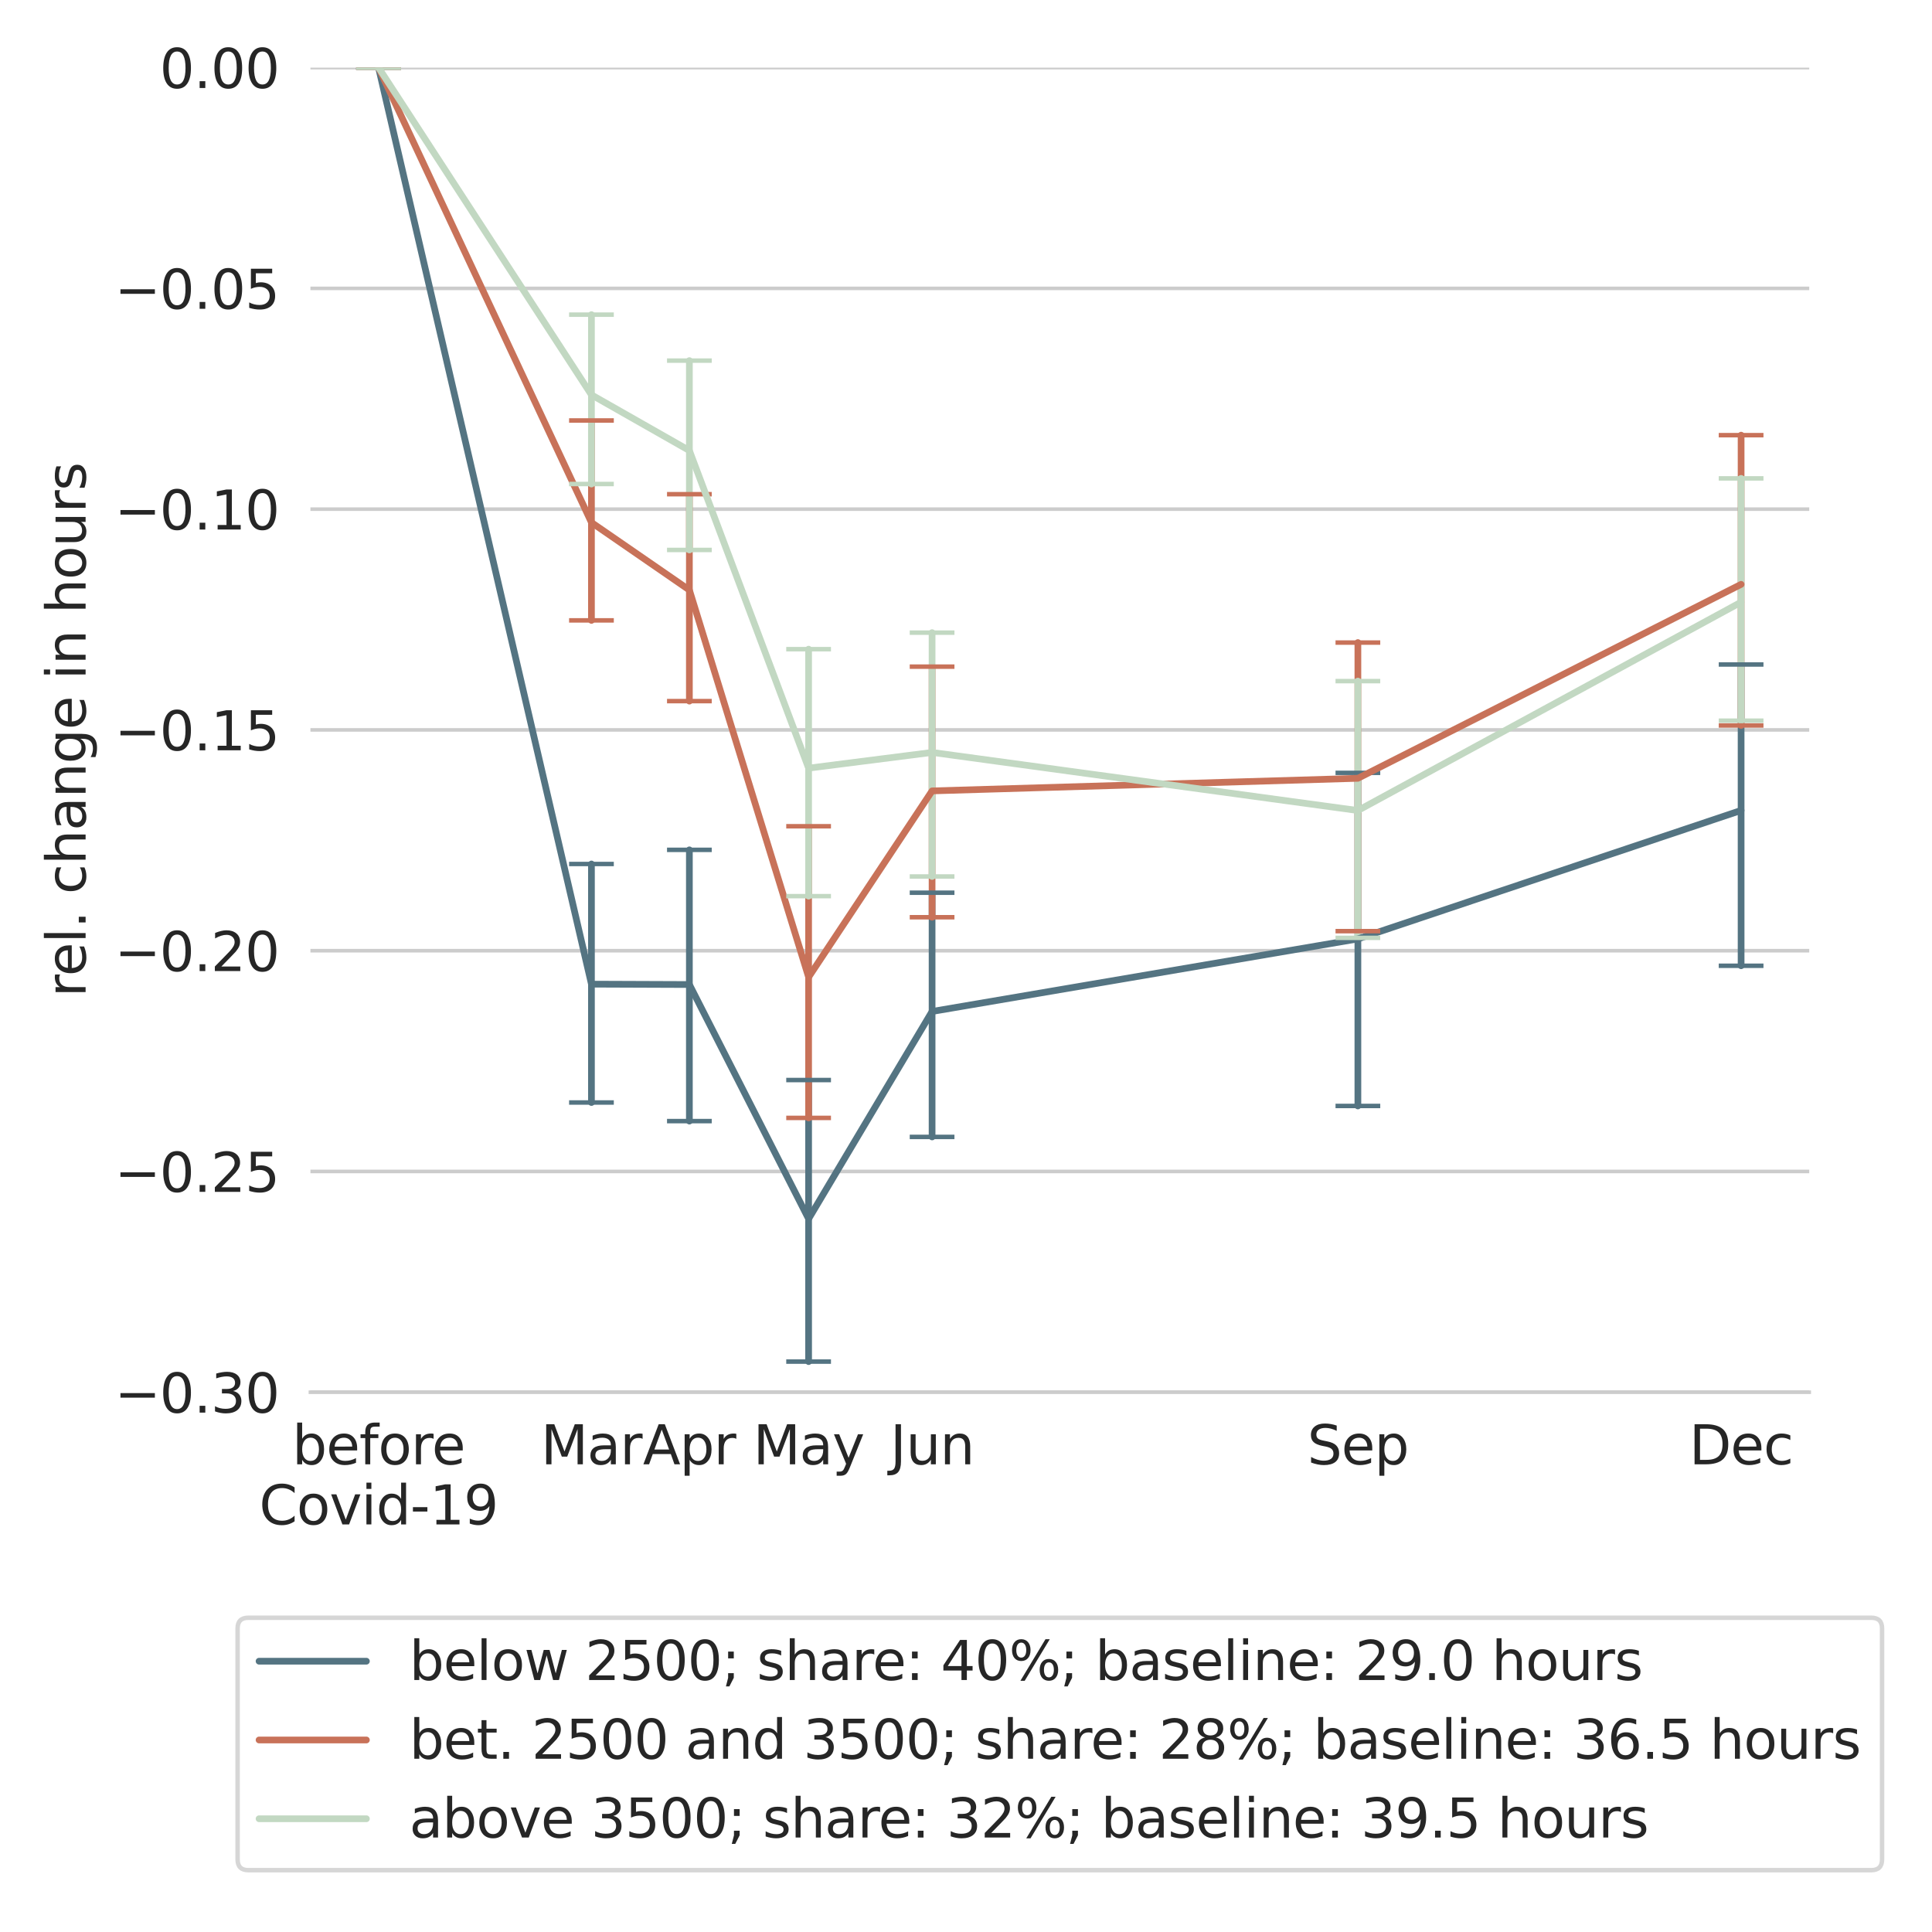 <?xml version="1.0" encoding="utf-8" standalone="no"?>
<!DOCTYPE svg PUBLIC "-//W3C//DTD SVG 1.1//EN"
  "http://www.w3.org/Graphics/SVG/1.1/DTD/svg11.dtd">
<svg height="432pt" version="1.1" viewBox="0 0 432 432" width="432pt" xmlns="http://www.w3.org/2000/svg" xmlns:xlink="http://www.w3.org/1999/xlink">
 <defs>
  <style type="text/css">*{stroke-linecap:butt;stroke-linejoin:round;}</style>
 </defs>
 <g id="figure_1">
  <g id="patch_1">
   <path d="M 0 432 
L 432 432 
L 432 0 
L 0 0 
z
" style="fill:#ffffff;"/>
  </g>
  <g id="axes_1">
   <g id="patch_2">
    <path d="M 69.41 311.304 
L 404.55 311.304 
L 404.55 15.12 
L 69.41 15.12 
z
" style="fill:#ffffff;"/>
   </g>
   <g id="matplotlib.axis_1">
    <g id="xtick_1">
     <g id="text_1">
      <!-- before -->
      <g style="fill:#262626;" transform="translate(65.336 327.422)scale(0.12 -0.12)">
       <defs>
        <path d="M 3116 1747 
Q 3116 2381 2855 2742 
Q 2594 3103 2138 3103 
Q 1681 3103 1420 2742 
Q 1159 2381 1159 1747 
Q 1159 1113 1420 752 
Q 1681 391 2138 391 
Q 2594 391 2855 752 
Q 3116 1113 3116 1747 
z
M 1159 2969 
Q 1341 3281 1617 3432 
Q 1894 3584 2278 3584 
Q 2916 3584 3314 3078 
Q 3713 2572 3713 1747 
Q 3713 922 3314 415 
Q 2916 -91 2278 -91 
Q 1894 -91 1617 61 
Q 1341 213 1159 525 
L 1159 0 
L 581 0 
L 581 4863 
L 1159 4863 
L 1159 2969 
z
" id="DejaVuSans-62" transform="scale(0.016)"/>
        <path d="M 3597 1894 
L 3597 1613 
L 953 1613 
Q 991 1019 1311 708 
Q 1631 397 2203 397 
Q 2534 397 2845 478 
Q 3156 559 3463 722 
L 3463 178 
Q 3153 47 2828 -22 
Q 2503 -91 2169 -91 
Q 1331 -91 842 396 
Q 353 884 353 1716 
Q 353 2575 817 3079 
Q 1281 3584 2069 3584 
Q 2775 3584 3186 3129 
Q 3597 2675 3597 1894 
z
M 3022 2063 
Q 3016 2534 2758 2815 
Q 2500 3097 2075 3097 
Q 1594 3097 1305 2825 
Q 1016 2553 972 2059 
L 3022 2063 
z
" id="DejaVuSans-65" transform="scale(0.016)"/>
        <path d="M 2375 4863 
L 2375 4384 
L 1825 4384 
Q 1516 4384 1395 4259 
Q 1275 4134 1275 3809 
L 1275 3500 
L 2222 3500 
L 2222 3053 
L 1275 3053 
L 1275 0 
L 697 0 
L 697 3053 
L 147 3053 
L 147 3500 
L 697 3500 
L 697 3744 
Q 697 4328 969 4595 
Q 1241 4863 1831 4863 
L 2375 4863 
z
" id="DejaVuSans-66" transform="scale(0.016)"/>
        <path d="M 1959 3097 
Q 1497 3097 1228 2736 
Q 959 2375 959 1747 
Q 959 1119 1226 758 
Q 1494 397 1959 397 
Q 2419 397 2687 759 
Q 2956 1122 2956 1747 
Q 2956 2369 2687 2733 
Q 2419 3097 1959 3097 
z
M 1959 3584 
Q 2709 3584 3137 3096 
Q 3566 2609 3566 1747 
Q 3566 888 3137 398 
Q 2709 -91 1959 -91 
Q 1206 -91 779 398 
Q 353 888 353 1747 
Q 353 2609 779 3096 
Q 1206 3584 1959 3584 
z
" id="DejaVuSans-6f" transform="scale(0.016)"/>
        <path d="M 2631 2963 
Q 2534 3019 2420 3045 
Q 2306 3072 2169 3072 
Q 1681 3072 1420 2755 
Q 1159 2438 1159 1844 
L 1159 0 
L 581 0 
L 581 3500 
L 1159 3500 
L 1159 2956 
Q 1341 3275 1631 3429 
Q 1922 3584 2338 3584 
Q 2397 3584 2469 3576 
Q 2541 3569 2628 3553 
L 2631 2963 
z
" id="DejaVuSans-72" transform="scale(0.016)"/>
       </defs>
       <use xlink:href="#DejaVuSans-62"/>
       <use x="63.477" xlink:href="#DejaVuSans-65"/>
       <use x="125" xlink:href="#DejaVuSans-66"/>
       <use x="160.205" xlink:href="#DejaVuSans-6f"/>
       <use x="221.387" xlink:href="#DejaVuSans-72"/>
       <use x="260.25" xlink:href="#DejaVuSans-65"/>
      </g>
      <!-- Covid-19 -->
      <g style="fill:#262626;" transform="translate(57.956 340.86)scale(0.12 -0.12)">
       <defs>
        <path d="M 4122 4306 
L 4122 3641 
Q 3803 3938 3442 4084 
Q 3081 4231 2675 4231 
Q 1875 4231 1450 3742 
Q 1025 3253 1025 2328 
Q 1025 1406 1450 917 
Q 1875 428 2675 428 
Q 3081 428 3442 575 
Q 3803 722 4122 1019 
L 4122 359 
Q 3791 134 3420 21 
Q 3050 -91 2638 -91 
Q 1578 -91 968 557 
Q 359 1206 359 2328 
Q 359 3453 968 4101 
Q 1578 4750 2638 4750 
Q 3056 4750 3426 4639 
Q 3797 4528 4122 4306 
z
" id="DejaVuSans-43" transform="scale(0.016)"/>
        <path d="M 191 3500 
L 800 3500 
L 1894 563 
L 2988 3500 
L 3597 3500 
L 2284 0 
L 1503 0 
L 191 3500 
z
" id="DejaVuSans-76" transform="scale(0.016)"/>
        <path d="M 603 3500 
L 1178 3500 
L 1178 0 
L 603 0 
L 603 3500 
z
M 603 4863 
L 1178 4863 
L 1178 4134 
L 603 4134 
L 603 4863 
z
" id="DejaVuSans-69" transform="scale(0.016)"/>
        <path d="M 2906 2969 
L 2906 4863 
L 3481 4863 
L 3481 0 
L 2906 0 
L 2906 525 
Q 2725 213 2448 61 
Q 2172 -91 1784 -91 
Q 1150 -91 751 415 
Q 353 922 353 1747 
Q 353 2572 751 3078 
Q 1150 3584 1784 3584 
Q 2172 3584 2448 3432 
Q 2725 3281 2906 2969 
z
M 947 1747 
Q 947 1113 1208 752 
Q 1469 391 1925 391 
Q 2381 391 2643 752 
Q 2906 1113 2906 1747 
Q 2906 2381 2643 2742 
Q 2381 3103 1925 3103 
Q 1469 3103 1208 2742 
Q 947 2381 947 1747 
z
" id="DejaVuSans-64" transform="scale(0.016)"/>
        <path d="M 313 2009 
L 1997 2009 
L 1997 1497 
L 313 1497 
L 313 2009 
z
" id="DejaVuSans-2d" transform="scale(0.016)"/>
        <path d="M 794 531 
L 1825 531 
L 1825 4091 
L 703 3866 
L 703 4441 
L 1819 4666 
L 2450 4666 
L 2450 531 
L 3481 531 
L 3481 0 
L 794 0 
L 794 531 
z
" id="DejaVuSans-31" transform="scale(0.016)"/>
        <path d="M 703 97 
L 703 672 
Q 941 559 1184 500 
Q 1428 441 1663 441 
Q 2288 441 2617 861 
Q 2947 1281 2994 2138 
Q 2813 1869 2534 1725 
Q 2256 1581 1919 1581 
Q 1219 1581 811 2004 
Q 403 2428 403 3163 
Q 403 3881 828 4315 
Q 1253 4750 1959 4750 
Q 2769 4750 3195 4129 
Q 3622 3509 3622 2328 
Q 3622 1225 3098 567 
Q 2575 -91 1691 -91 
Q 1453 -91 1209 -44 
Q 966 3 703 97 
z
M 1959 2075 
Q 2384 2075 2632 2365 
Q 2881 2656 2881 3163 
Q 2881 3666 2632 3958 
Q 2384 4250 1959 4250 
Q 1534 4250 1286 3958 
Q 1038 3666 1038 3163 
Q 1038 2656 1286 2365 
Q 1534 2075 1959 2075 
z
" id="DejaVuSans-39" transform="scale(0.016)"/>
       </defs>
       <use xlink:href="#DejaVuSans-43"/>
       <use x="69.824" xlink:href="#DejaVuSans-6f"/>
       <use x="131.006" xlink:href="#DejaVuSans-76"/>
       <use x="190.186" xlink:href="#DejaVuSans-69"/>
       <use x="217.969" xlink:href="#DejaVuSans-64"/>
       <use x="281.445" xlink:href="#DejaVuSans-2d"/>
       <use x="317.529" xlink:href="#DejaVuSans-31"/>
       <use x="381.152" xlink:href="#DejaVuSans-39"/>
      </g>
     </g>
    </g>
    <g id="xtick_2">
     <g id="text_2">
      <!-- Mar -->
      <g style="fill:#262626;" transform="translate(120.928 327.422)scale(0.12 -0.12)">
       <defs>
        <path d="M 628 4666 
L 1569 4666 
L 2759 1491 
L 3956 4666 
L 4897 4666 
L 4897 0 
L 4281 0 
L 4281 4097 
L 3078 897 
L 2444 897 
L 1241 4097 
L 1241 0 
L 628 0 
L 628 4666 
z
" id="DejaVuSans-4d" transform="scale(0.016)"/>
        <path d="M 2194 1759 
Q 1497 1759 1228 1600 
Q 959 1441 959 1056 
Q 959 750 1161 570 
Q 1363 391 1709 391 
Q 2188 391 2477 730 
Q 2766 1069 2766 1631 
L 2766 1759 
L 2194 1759 
z
M 3341 1997 
L 3341 0 
L 2766 0 
L 2766 531 
Q 2569 213 2275 61 
Q 1981 -91 1556 -91 
Q 1019 -91 701 211 
Q 384 513 384 1019 
Q 384 1609 779 1909 
Q 1175 2209 1959 2209 
L 2766 2209 
L 2766 2266 
Q 2766 2663 2505 2880 
Q 2244 3097 1772 3097 
Q 1472 3097 1187 3025 
Q 903 2953 641 2809 
L 641 3341 
Q 956 3463 1253 3523 
Q 1550 3584 1831 3584 
Q 2591 3584 2966 3190 
Q 3341 2797 3341 1997 
z
" id="DejaVuSans-61" transform="scale(0.016)"/>
       </defs>
       <use xlink:href="#DejaVuSans-4d"/>
       <use x="86.279" xlink:href="#DejaVuSans-61"/>
       <use x="147.559" xlink:href="#DejaVuSans-72"/>
      </g>
     </g>
    </g>
    <g id="xtick_3">
     <g id="text_3">
      <!-- Apr -->
      <g style="fill:#262626;" transform="translate(143.767 327.422)scale(0.12 -0.12)">
       <defs>
        <path d="M 2188 4044 
L 1331 1722 
L 3047 1722 
L 2188 4044 
z
M 1831 4666 
L 2547 4666 
L 4325 0 
L 3669 0 
L 3244 1197 
L 1141 1197 
L 716 0 
L 50 0 
L 1831 4666 
z
" id="DejaVuSans-41" transform="scale(0.016)"/>
        <path d="M 1159 525 
L 1159 -1331 
L 581 -1331 
L 581 3500 
L 1159 3500 
L 1159 2969 
Q 1341 3281 1617 3432 
Q 1894 3584 2278 3584 
Q 2916 3584 3314 3078 
Q 3713 2572 3713 1747 
Q 3713 922 3314 415 
Q 2916 -91 2278 -91 
Q 1894 -91 1617 61 
Q 1341 213 1159 525 
z
M 3116 1747 
Q 3116 2381 2855 2742 
Q 2594 3103 2138 3103 
Q 1681 3103 1420 2742 
Q 1159 2381 1159 1747 
Q 1159 1113 1420 752 
Q 1681 391 2138 391 
Q 2594 391 2855 752 
Q 3116 1113 3116 1747 
z
" id="DejaVuSans-70" transform="scale(0.016)"/>
       </defs>
       <use xlink:href="#DejaVuSans-41"/>
       <use x="68.408" xlink:href="#DejaVuSans-70"/>
       <use x="131.885" xlink:href="#DejaVuSans-72"/>
      </g>
     </g>
    </g>
    <g id="xtick_4">
     <g id="text_4">
      <!-- May -->
      <g style="fill:#262626;" transform="translate(168.401 327.422)scale(0.12 -0.12)">
       <defs>
        <path d="M 2059 -325 
Q 1816 -950 1584 -1140 
Q 1353 -1331 966 -1331 
L 506 -1331 
L 506 -850 
L 844 -850 
Q 1081 -850 1212 -737 
Q 1344 -625 1503 -206 
L 1606 56 
L 191 3500 
L 800 3500 
L 1894 763 
L 2988 3500 
L 3597 3500 
L 2059 -325 
z
" id="DejaVuSans-79" transform="scale(0.016)"/>
       </defs>
       <use xlink:href="#DejaVuSans-4d"/>
       <use x="86.279" xlink:href="#DejaVuSans-61"/>
       <use x="147.559" xlink:href="#DejaVuSans-79"/>
      </g>
     </g>
    </g>
    <g id="xtick_5">
     <g id="text_5">
      <!-- Jun -->
      <g style="fill:#262626;" transform="translate(199.042 327.422)scale(0.12 -0.12)">
       <defs>
        <path d="M 628 4666 
L 1259 4666 
L 1259 325 
Q 1259 -519 939 -900 
Q 619 -1281 -91 -1281 
L -331 -1281 
L -331 -750 
L -134 -750 
Q 284 -750 456 -515 
Q 628 -281 628 325 
L 628 4666 
z
" id="DejaVuSans-4a" transform="scale(0.016)"/>
        <path d="M 544 1381 
L 544 3500 
L 1119 3500 
L 1119 1403 
Q 1119 906 1312 657 
Q 1506 409 1894 409 
Q 2359 409 2629 706 
Q 2900 1003 2900 1516 
L 2900 3500 
L 3475 3500 
L 3475 0 
L 2900 0 
L 2900 538 
Q 2691 219 2414 64 
Q 2138 -91 1772 -91 
Q 1169 -91 856 284 
Q 544 659 544 1381 
z
M 1991 3584 
L 1991 3584 
z
" id="DejaVuSans-75" transform="scale(0.016)"/>
        <path d="M 3513 2113 
L 3513 0 
L 2938 0 
L 2938 2094 
Q 2938 2591 2744 2837 
Q 2550 3084 2163 3084 
Q 1697 3084 1428 2787 
Q 1159 2491 1159 1978 
L 1159 0 
L 581 0 
L 581 3500 
L 1159 3500 
L 1159 2956 
Q 1366 3272 1645 3428 
Q 1925 3584 2291 3584 
Q 2894 3584 3203 3211 
Q 3513 2838 3513 2113 
z
" id="DejaVuSans-6e" transform="scale(0.016)"/>
       </defs>
       <use xlink:href="#DejaVuSans-4a"/>
       <use x="29.492" xlink:href="#DejaVuSans-75"/>
       <use x="92.871" xlink:href="#DejaVuSans-6e"/>
      </g>
     </g>
    </g>
    <g id="xtick_6">
     <g id="text_6">
      <!-- Sep -->
      <g style="fill:#262626;" transform="translate(292.317 327.422)scale(0.12 -0.12)">
       <defs>
        <path d="M 3425 4513 
L 3425 3897 
Q 3066 4069 2747 4153 
Q 2428 4238 2131 4238 
Q 1616 4238 1336 4038 
Q 1056 3838 1056 3469 
Q 1056 3159 1242 3001 
Q 1428 2844 1947 2747 
L 2328 2669 
Q 3034 2534 3370 2195 
Q 3706 1856 3706 1288 
Q 3706 609 3251 259 
Q 2797 -91 1919 -91 
Q 1588 -91 1214 -16 
Q 841 59 441 206 
L 441 856 
Q 825 641 1194 531 
Q 1563 422 1919 422 
Q 2459 422 2753 634 
Q 3047 847 3047 1241 
Q 3047 1584 2836 1778 
Q 2625 1972 2144 2069 
L 1759 2144 
Q 1053 2284 737 2584 
Q 422 2884 422 3419 
Q 422 4038 858 4394 
Q 1294 4750 2059 4750 
Q 2388 4750 2728 4690 
Q 3069 4631 3425 4513 
z
" id="DejaVuSans-53" transform="scale(0.016)"/>
       </defs>
       <use xlink:href="#DejaVuSans-53"/>
       <use x="63.477" xlink:href="#DejaVuSans-65"/>
       <use x="125" xlink:href="#DejaVuSans-70"/>
      </g>
     </g>
    </g>
    <g id="xtick_7">
     <g id="text_7">
      <!-- Dec -->
      <g style="fill:#262626;" transform="translate(377.705 327.422)scale(0.12 -0.12)">
       <defs>
        <path d="M 1259 4147 
L 1259 519 
L 2022 519 
Q 2988 519 3436 956 
Q 3884 1394 3884 2338 
Q 3884 3275 3436 3711 
Q 2988 4147 2022 4147 
L 1259 4147 
z
M 628 4666 
L 1925 4666 
Q 3281 4666 3915 4102 
Q 4550 3538 4550 2338 
Q 4550 1131 3912 565 
Q 3275 0 1925 0 
L 628 0 
L 628 4666 
z
" id="DejaVuSans-44" transform="scale(0.016)"/>
        <path d="M 3122 3366 
L 3122 2828 
Q 2878 2963 2633 3030 
Q 2388 3097 2138 3097 
Q 1578 3097 1268 2742 
Q 959 2388 959 1747 
Q 959 1106 1268 751 
Q 1578 397 2138 397 
Q 2388 397 2633 464 
Q 2878 531 3122 666 
L 3122 134 
Q 2881 22 2623 -34 
Q 2366 -91 2075 -91 
Q 1284 -91 818 406 
Q 353 903 353 1747 
Q 353 2603 823 3093 
Q 1294 3584 2113 3584 
Q 2378 3584 2631 3529 
Q 2884 3475 3122 3366 
z
" id="DejaVuSans-63" transform="scale(0.016)"/>
       </defs>
       <use xlink:href="#DejaVuSans-44"/>
       <use x="77.002" xlink:href="#DejaVuSans-65"/>
       <use x="138.525" xlink:href="#DejaVuSans-63"/>
      </g>
     </g>
    </g>
   </g>
   <g id="matplotlib.axis_2">
    <g id="ytick_1">
     <g id="line2d_1">
      <path clip-path="url(#pd780b184f9)" d="M 69.41 311.304 
L 404.55 311.304 
" style="fill:none;stroke:#cccccc;stroke-linecap:round;stroke-width:0.8;"/>
     </g>
     <g id="text_8">
      <!-- −0.30 -->
      <g style="fill:#262626;" transform="translate(25.636 315.863)scale(0.12 -0.12)">
       <defs>
        <path d="M 678 2272 
L 4684 2272 
L 4684 1741 
L 678 1741 
L 678 2272 
z
" id="DejaVuSans-2212" transform="scale(0.016)"/>
        <path d="M 2034 4250 
Q 1547 4250 1301 3770 
Q 1056 3291 1056 2328 
Q 1056 1369 1301 889 
Q 1547 409 2034 409 
Q 2525 409 2770 889 
Q 3016 1369 3016 2328 
Q 3016 3291 2770 3770 
Q 2525 4250 2034 4250 
z
M 2034 4750 
Q 2819 4750 3233 4129 
Q 3647 3509 3647 2328 
Q 3647 1150 3233 529 
Q 2819 -91 2034 -91 
Q 1250 -91 836 529 
Q 422 1150 422 2328 
Q 422 3509 836 4129 
Q 1250 4750 2034 4750 
z
" id="DejaVuSans-30" transform="scale(0.016)"/>
        <path d="M 684 794 
L 1344 794 
L 1344 0 
L 684 0 
L 684 794 
z
" id="DejaVuSans-2e" transform="scale(0.016)"/>
        <path d="M 2597 2516 
Q 3050 2419 3304 2112 
Q 3559 1806 3559 1356 
Q 3559 666 3084 287 
Q 2609 -91 1734 -91 
Q 1441 -91 1130 -33 
Q 819 25 488 141 
L 488 750 
Q 750 597 1062 519 
Q 1375 441 1716 441 
Q 2309 441 2620 675 
Q 2931 909 2931 1356 
Q 2931 1769 2642 2001 
Q 2353 2234 1838 2234 
L 1294 2234 
L 1294 2753 
L 1863 2753 
Q 2328 2753 2575 2939 
Q 2822 3125 2822 3475 
Q 2822 3834 2567 4026 
Q 2313 4219 1838 4219 
Q 1578 4219 1281 4162 
Q 984 4106 628 3988 
L 628 4550 
Q 988 4650 1302 4700 
Q 1616 4750 1894 4750 
Q 2613 4750 3031 4423 
Q 3450 4097 3450 3541 
Q 3450 3153 3228 2886 
Q 3006 2619 2597 2516 
z
" id="DejaVuSans-33" transform="scale(0.016)"/>
       </defs>
       <use xlink:href="#DejaVuSans-2212"/>
       <use x="83.789" xlink:href="#DejaVuSans-30"/>
       <use x="147.412" xlink:href="#DejaVuSans-2e"/>
       <use x="179.199" xlink:href="#DejaVuSans-33"/>
       <use x="242.822" xlink:href="#DejaVuSans-30"/>
      </g>
     </g>
    </g>
    <g id="ytick_2">
     <g id="line2d_2">
      <path clip-path="url(#pd780b184f9)" d="M 69.41 261.94 
L 404.55 261.94 
" style="fill:none;stroke:#cccccc;stroke-linecap:round;stroke-width:0.8;"/>
     </g>
     <g id="text_9">
      <!-- −0.25 -->
      <g style="fill:#262626;" transform="translate(25.636 266.499)scale(0.12 -0.12)">
       <defs>
        <path d="M 1228 531 
L 3431 531 
L 3431 0 
L 469 0 
L 469 531 
Q 828 903 1448 1529 
Q 2069 2156 2228 2338 
Q 2531 2678 2651 2914 
Q 2772 3150 2772 3378 
Q 2772 3750 2511 3984 
Q 2250 4219 1831 4219 
Q 1534 4219 1204 4116 
Q 875 4013 500 3803 
L 500 4441 
Q 881 4594 1212 4672 
Q 1544 4750 1819 4750 
Q 2544 4750 2975 4387 
Q 3406 4025 3406 3419 
Q 3406 3131 3298 2873 
Q 3191 2616 2906 2266 
Q 2828 2175 2409 1742 
Q 1991 1309 1228 531 
z
" id="DejaVuSans-32" transform="scale(0.016)"/>
        <path d="M 691 4666 
L 3169 4666 
L 3169 4134 
L 1269 4134 
L 1269 2991 
Q 1406 3038 1543 3061 
Q 1681 3084 1819 3084 
Q 2600 3084 3056 2656 
Q 3513 2228 3513 1497 
Q 3513 744 3044 326 
Q 2575 -91 1722 -91 
Q 1428 -91 1123 -41 
Q 819 9 494 109 
L 494 744 
Q 775 591 1075 516 
Q 1375 441 1709 441 
Q 2250 441 2565 725 
Q 2881 1009 2881 1497 
Q 2881 1984 2565 2268 
Q 2250 2553 1709 2553 
Q 1456 2553 1204 2497 
Q 953 2441 691 2322 
L 691 4666 
z
" id="DejaVuSans-35" transform="scale(0.016)"/>
       </defs>
       <use xlink:href="#DejaVuSans-2212"/>
       <use x="83.789" xlink:href="#DejaVuSans-30"/>
       <use x="147.412" xlink:href="#DejaVuSans-2e"/>
       <use x="179.199" xlink:href="#DejaVuSans-32"/>
       <use x="242.822" xlink:href="#DejaVuSans-35"/>
      </g>
     </g>
    </g>
    <g id="ytick_3">
     <g id="line2d_3">
      <path clip-path="url(#pd780b184f9)" d="M 69.41 212.576 
L 404.55 212.576 
" style="fill:none;stroke:#cccccc;stroke-linecap:round;stroke-width:0.8;"/>
     </g>
     <g id="text_10">
      <!-- −0.20 -->
      <g style="fill:#262626;" transform="translate(25.636 217.135)scale(0.12 -0.12)">
       <use xlink:href="#DejaVuSans-2212"/>
       <use x="83.789" xlink:href="#DejaVuSans-30"/>
       <use x="147.412" xlink:href="#DejaVuSans-2e"/>
       <use x="179.199" xlink:href="#DejaVuSans-32"/>
       <use x="242.822" xlink:href="#DejaVuSans-30"/>
      </g>
     </g>
    </g>
    <g id="ytick_4">
     <g id="line2d_4">
      <path clip-path="url(#pd780b184f9)" d="M 69.41 163.212 
L 404.55 163.212 
" style="fill:none;stroke:#cccccc;stroke-linecap:round;stroke-width:0.8;"/>
     </g>
     <g id="text_11">
      <!-- −0.15 -->
      <g style="fill:#262626;" transform="translate(25.636 167.771)scale(0.12 -0.12)">
       <use xlink:href="#DejaVuSans-2212"/>
       <use x="83.789" xlink:href="#DejaVuSans-30"/>
       <use x="147.412" xlink:href="#DejaVuSans-2e"/>
       <use x="179.199" xlink:href="#DejaVuSans-31"/>
       <use x="242.822" xlink:href="#DejaVuSans-35"/>
      </g>
     </g>
    </g>
    <g id="ytick_5">
     <g id="line2d_5">
      <path clip-path="url(#pd780b184f9)" d="M 69.41 113.848 
L 404.55 113.848 
" style="fill:none;stroke:#cccccc;stroke-linecap:round;stroke-width:0.8;"/>
     </g>
     <g id="text_12">
      <!-- −0.10 -->
      <g style="fill:#262626;" transform="translate(25.636 118.407)scale(0.12 -0.12)">
       <use xlink:href="#DejaVuSans-2212"/>
       <use x="83.789" xlink:href="#DejaVuSans-30"/>
       <use x="147.412" xlink:href="#DejaVuSans-2e"/>
       <use x="179.199" xlink:href="#DejaVuSans-31"/>
       <use x="242.822" xlink:href="#DejaVuSans-30"/>
      </g>
     </g>
    </g>
    <g id="ytick_6">
     <g id="line2d_6">
      <path clip-path="url(#pd780b184f9)" d="M 69.41 64.484 
L 404.55 64.484 
" style="fill:none;stroke:#cccccc;stroke-linecap:round;stroke-width:0.8;"/>
     </g>
     <g id="text_13">
      <!-- −0.05 -->
      <g style="fill:#262626;" transform="translate(25.636 69.043)scale(0.12 -0.12)">
       <use xlink:href="#DejaVuSans-2212"/>
       <use x="83.789" xlink:href="#DejaVuSans-30"/>
       <use x="147.412" xlink:href="#DejaVuSans-2e"/>
       <use x="179.199" xlink:href="#DejaVuSans-30"/>
       <use x="242.822" xlink:href="#DejaVuSans-35"/>
      </g>
     </g>
    </g>
    <g id="ytick_7">
     <g id="line2d_7">
      <path clip-path="url(#pd780b184f9)" d="M 69.41 15.12 
L 404.55 15.12 
" style="fill:none;stroke:#cccccc;stroke-linecap:round;stroke-width:0.8;"/>
     </g>
     <g id="text_14">
      <!-- 0.00 -->
      <g style="fill:#262626;" transform="translate(35.691 19.679)scale(0.12 -0.12)">
       <use xlink:href="#DejaVuSans-30"/>
       <use x="63.623" xlink:href="#DejaVuSans-2e"/>
       <use x="95.41" xlink:href="#DejaVuSans-30"/>
       <use x="159.033" xlink:href="#DejaVuSans-30"/>
      </g>
     </g>
    </g>
    <g id="text_15">
     <!-- rel. change in hours -->
     <g style="fill:#262626;" transform="translate(19.14 222.95)rotate(-90)scale(0.12 -0.12)">
      <defs>
       <path d="M 603 4863 
L 1178 4863 
L 1178 0 
L 603 0 
L 603 4863 
z
" id="DejaVuSans-6c" transform="scale(0.016)"/>
       <path id="DejaVuSans-20" transform="scale(0.016)"/>
       <path d="M 3513 2113 
L 3513 0 
L 2938 0 
L 2938 2094 
Q 2938 2591 2744 2837 
Q 2550 3084 2163 3084 
Q 1697 3084 1428 2787 
Q 1159 2491 1159 1978 
L 1159 0 
L 581 0 
L 581 4863 
L 1159 4863 
L 1159 2956 
Q 1366 3272 1645 3428 
Q 1925 3584 2291 3584 
Q 2894 3584 3203 3211 
Q 3513 2838 3513 2113 
z
" id="DejaVuSans-68" transform="scale(0.016)"/>
       <path d="M 2906 1791 
Q 2906 2416 2648 2759 
Q 2391 3103 1925 3103 
Q 1463 3103 1205 2759 
Q 947 2416 947 1791 
Q 947 1169 1205 825 
Q 1463 481 1925 481 
Q 2391 481 2648 825 
Q 2906 1169 2906 1791 
z
M 3481 434 
Q 3481 -459 3084 -895 
Q 2688 -1331 1869 -1331 
Q 1566 -1331 1297 -1286 
Q 1028 -1241 775 -1147 
L 775 -588 
Q 1028 -725 1275 -790 
Q 1522 -856 1778 -856 
Q 2344 -856 2625 -561 
Q 2906 -266 2906 331 
L 2906 616 
Q 2728 306 2450 153 
Q 2172 0 1784 0 
Q 1141 0 747 490 
Q 353 981 353 1791 
Q 353 2603 747 3093 
Q 1141 3584 1784 3584 
Q 2172 3584 2450 3431 
Q 2728 3278 2906 2969 
L 2906 3500 
L 3481 3500 
L 3481 434 
z
" id="DejaVuSans-67" transform="scale(0.016)"/>
       <path d="M 2834 3397 
L 2834 2853 
Q 2591 2978 2328 3040 
Q 2066 3103 1784 3103 
Q 1356 3103 1142 2972 
Q 928 2841 928 2578 
Q 928 2378 1081 2264 
Q 1234 2150 1697 2047 
L 1894 2003 
Q 2506 1872 2764 1633 
Q 3022 1394 3022 966 
Q 3022 478 2636 193 
Q 2250 -91 1575 -91 
Q 1294 -91 989 -36 
Q 684 19 347 128 
L 347 722 
Q 666 556 975 473 
Q 1284 391 1588 391 
Q 1994 391 2212 530 
Q 2431 669 2431 922 
Q 2431 1156 2273 1281 
Q 2116 1406 1581 1522 
L 1381 1569 
Q 847 1681 609 1914 
Q 372 2147 372 2553 
Q 372 3047 722 3315 
Q 1072 3584 1716 3584 
Q 2034 3584 2315 3537 
Q 2597 3491 2834 3397 
z
" id="DejaVuSans-73" transform="scale(0.016)"/>
      </defs>
      <use xlink:href="#DejaVuSans-72"/>
      <use x="38.863" xlink:href="#DejaVuSans-65"/>
      <use x="100.387" xlink:href="#DejaVuSans-6c"/>
      <use x="128.17" xlink:href="#DejaVuSans-2e"/>
      <use x="159.957" xlink:href="#DejaVuSans-20"/>
      <use x="191.744" xlink:href="#DejaVuSans-63"/>
      <use x="246.725" xlink:href="#DejaVuSans-68"/>
      <use x="310.104" xlink:href="#DejaVuSans-61"/>
      <use x="371.383" xlink:href="#DejaVuSans-6e"/>
      <use x="434.762" xlink:href="#DejaVuSans-67"/>
      <use x="498.238" xlink:href="#DejaVuSans-65"/>
      <use x="559.762" xlink:href="#DejaVuSans-20"/>
      <use x="591.549" xlink:href="#DejaVuSans-69"/>
      <use x="619.332" xlink:href="#DejaVuSans-6e"/>
      <use x="682.711" xlink:href="#DejaVuSans-20"/>
      <use x="714.498" xlink:href="#DejaVuSans-68"/>
      <use x="777.877" xlink:href="#DejaVuSans-6f"/>
      <use x="839.059" xlink:href="#DejaVuSans-75"/>
      <use x="902.438" xlink:href="#DejaVuSans-72"/>
      <use x="943.551" xlink:href="#DejaVuSans-73"/>
     </g>
    </g>
   </g>
   <g id="LineCollection_1">
    <path clip-path="url(#pd780b184f9)" d="M 84.644 15.12 
L 84.644 15.12 
" style="fill:none;stroke:#547482;stroke-linecap:round;stroke-width:1.5;"/>
    <path clip-path="url(#pd780b184f9)" d="M 132.249 246.524 
L 132.249 193.19 
" style="fill:none;stroke:#547482;stroke-linecap:round;stroke-width:1.5;"/>
    <path clip-path="url(#pd780b184f9)" d="M 154.147 250.678 
L 154.147 190.029 
" style="fill:none;stroke:#547482;stroke-linecap:round;stroke-width:1.5;"/>
    <path clip-path="url(#pd780b184f9)" d="M 180.806 304.455 
L 180.806 241.497 
" style="fill:none;stroke:#547482;stroke-linecap:round;stroke-width:1.5;"/>
    <path clip-path="url(#pd780b184f9)" d="M 208.417 254.219 
L 208.417 199.616 
" style="fill:none;stroke:#547482;stroke-linecap:round;stroke-width:1.5;"/>
    <path clip-path="url(#pd780b184f9)" d="M 303.627 247.295 
L 303.627 172.812 
" style="fill:none;stroke:#547482;stroke-linecap:round;stroke-width:1.5;"/>
    <path clip-path="url(#pd780b184f9)" d="M 389.316 215.946 
L 389.316 148.585 
" style="fill:none;stroke:#547482;stroke-linecap:round;stroke-width:1.5;"/>
   </g>
   <g id="LineCollection_2">
    <path clip-path="url(#pd780b184f9)" d="M 84.644 15.12 
L 84.644 15.12 
" style="fill:none;stroke:#c87259;stroke-linecap:round;stroke-width:1.5;"/>
    <path clip-path="url(#pd780b184f9)" d="M 132.249 138.722 
L 132.249 94.021 
" style="fill:none;stroke:#c87259;stroke-linecap:round;stroke-width:1.5;"/>
    <path clip-path="url(#pd780b184f9)" d="M 154.147 156.769 
L 154.147 110.509 
" style="fill:none;stroke:#c87259;stroke-linecap:round;stroke-width:1.5;"/>
    <path clip-path="url(#pd780b184f9)" d="M 180.806 249.964 
L 180.806 184.749 
" style="fill:none;stroke:#c87259;stroke-linecap:round;stroke-width:1.5;"/>
    <path clip-path="url(#pd780b184f9)" d="M 208.417 205.097 
L 208.417 149.061 
" style="fill:none;stroke:#c87259;stroke-linecap:round;stroke-width:1.5;"/>
    <path clip-path="url(#pd780b184f9)" d="M 303.627 208.203 
L 303.627 143.68 
" style="fill:none;stroke:#c87259;stroke-linecap:round;stroke-width:1.5;"/>
    <path clip-path="url(#pd780b184f9)" d="M 389.316 162.215 
L 389.316 97.302 
" style="fill:none;stroke:#c87259;stroke-linecap:round;stroke-width:1.5;"/>
   </g>
   <g id="LineCollection_3">
    <path clip-path="url(#pd780b184f9)" d="M 84.644 15.12 
L 84.644 15.12 
" style="fill:none;stroke:#c2d8c2;stroke-linecap:round;stroke-width:1.5;"/>
    <path clip-path="url(#pd780b184f9)" d="M 132.249 108.229 
L 132.249 70.357 
" style="fill:none;stroke:#c2d8c2;stroke-linecap:round;stroke-width:1.5;"/>
    <path clip-path="url(#pd780b184f9)" d="M 154.147 122.971 
L 154.147 80.633 
" style="fill:none;stroke:#c2d8c2;stroke-linecap:round;stroke-width:1.5;"/>
    <path clip-path="url(#pd780b184f9)" d="M 180.806 200.379 
L 180.806 145.157 
" style="fill:none;stroke:#c2d8c2;stroke-linecap:round;stroke-width:1.5;"/>
    <path clip-path="url(#pd780b184f9)" d="M 208.417 195.981 
L 208.417 141.463 
" style="fill:none;stroke:#c2d8c2;stroke-linecap:round;stroke-width:1.5;"/>
    <path clip-path="url(#pd780b184f9)" d="M 303.627 209.71 
L 303.627 152.299 
" style="fill:none;stroke:#c2d8c2;stroke-linecap:round;stroke-width:1.5;"/>
    <path clip-path="url(#pd780b184f9)" d="M 389.316 161.142 
L 389.316 106.967 
" style="fill:none;stroke:#c2d8c2;stroke-linecap:round;stroke-width:1.5;"/>
   </g>
   <g id="line2d_8">
    <path clip-path="url(#pd780b184f9)" d="M 84.644 15.12 
L 132.249 220.059 
L 154.147 220.142 
L 180.806 272.53 
L 208.417 226.165 
L 303.627 209.942 
L 389.316 181.214 
" style="fill:none;stroke:#547482;stroke-linecap:round;stroke-width:1.5;"/>
   </g>
   <g id="line2d_9">
    <defs>
     <path d="M 5 0 
L -5 -0 
" id="mb59e89d1b6" style="stroke:#547482;"/>
    </defs>
    <g clip-path="url(#pd780b184f9)">
     <use style="fill:#547482;stroke:#547482;" x="84.644" xlink:href="#mb59e89d1b6" y="15.12"/>
     <use style="fill:#547482;stroke:#547482;" x="132.249" xlink:href="#mb59e89d1b6" y="246.524"/>
     <use style="fill:#547482;stroke:#547482;" x="154.147" xlink:href="#mb59e89d1b6" y="250.678"/>
     <use style="fill:#547482;stroke:#547482;" x="180.806" xlink:href="#mb59e89d1b6" y="304.455"/>
     <use style="fill:#547482;stroke:#547482;" x="208.417" xlink:href="#mb59e89d1b6" y="254.219"/>
     <use style="fill:#547482;stroke:#547482;" x="303.627" xlink:href="#mb59e89d1b6" y="247.295"/>
     <use style="fill:#547482;stroke:#547482;" x="389.316" xlink:href="#mb59e89d1b6" y="215.946"/>
    </g>
   </g>
   <g id="line2d_10">
    <g clip-path="url(#pd780b184f9)">
     <use style="fill:#547482;stroke:#547482;" x="84.644" xlink:href="#mb59e89d1b6" y="15.12"/>
     <use style="fill:#547482;stroke:#547482;" x="132.249" xlink:href="#mb59e89d1b6" y="193.19"/>
     <use style="fill:#547482;stroke:#547482;" x="154.147" xlink:href="#mb59e89d1b6" y="190.029"/>
     <use style="fill:#547482;stroke:#547482;" x="180.806" xlink:href="#mb59e89d1b6" y="241.497"/>
     <use style="fill:#547482;stroke:#547482;" x="208.417" xlink:href="#mb59e89d1b6" y="199.616"/>
     <use style="fill:#547482;stroke:#547482;" x="303.627" xlink:href="#mb59e89d1b6" y="172.812"/>
     <use style="fill:#547482;stroke:#547482;" x="389.316" xlink:href="#mb59e89d1b6" y="148.585"/>
    </g>
   </g>
   <g id="line2d_11">
    <path clip-path="url(#pd780b184f9)" d="M 84.644 15.12 
L 132.249 116.828 
L 154.147 131.927 
L 180.806 218.483 
L 208.417 176.846 
L 303.627 174.031 
L 389.316 130.662 
" style="fill:none;stroke:#c87259;stroke-linecap:round;stroke-width:1.5;"/>
   </g>
   <g id="line2d_12">
    <defs>
     <path d="M 5 0 
L -5 -0 
" id="m39f15fb47f" style="stroke:#c87259;"/>
    </defs>
    <g clip-path="url(#pd780b184f9)">
     <use style="fill:#c87259;stroke:#c87259;" x="84.644" xlink:href="#m39f15fb47f" y="15.12"/>
     <use style="fill:#c87259;stroke:#c87259;" x="132.249" xlink:href="#m39f15fb47f" y="138.722"/>
     <use style="fill:#c87259;stroke:#c87259;" x="154.147" xlink:href="#m39f15fb47f" y="156.769"/>
     <use style="fill:#c87259;stroke:#c87259;" x="180.806" xlink:href="#m39f15fb47f" y="249.964"/>
     <use style="fill:#c87259;stroke:#c87259;" x="208.417" xlink:href="#m39f15fb47f" y="205.097"/>
     <use style="fill:#c87259;stroke:#c87259;" x="303.627" xlink:href="#m39f15fb47f" y="208.203"/>
     <use style="fill:#c87259;stroke:#c87259;" x="389.316" xlink:href="#m39f15fb47f" y="162.215"/>
    </g>
   </g>
   <g id="line2d_13">
    <g clip-path="url(#pd780b184f9)">
     <use style="fill:#c87259;stroke:#c87259;" x="84.644" xlink:href="#m39f15fb47f" y="15.12"/>
     <use style="fill:#c87259;stroke:#c87259;" x="132.249" xlink:href="#m39f15fb47f" y="94.021"/>
     <use style="fill:#c87259;stroke:#c87259;" x="154.147" xlink:href="#m39f15fb47f" y="110.509"/>
     <use style="fill:#c87259;stroke:#c87259;" x="180.806" xlink:href="#m39f15fb47f" y="184.749"/>
     <use style="fill:#c87259;stroke:#c87259;" x="208.417" xlink:href="#m39f15fb47f" y="149.061"/>
     <use style="fill:#c87259;stroke:#c87259;" x="303.627" xlink:href="#m39f15fb47f" y="143.68"/>
     <use style="fill:#c87259;stroke:#c87259;" x="389.316" xlink:href="#m39f15fb47f" y="97.302"/>
    </g>
   </g>
   <g id="line2d_14">
    <path clip-path="url(#pd780b184f9)" d="M 84.644 15.12 
L 132.249 88.289 
L 154.147 100.741 
L 180.806 171.759 
L 208.417 168.244 
L 303.627 181.233 
L 389.316 134.645 
" style="fill:none;stroke:#c2d8c2;stroke-linecap:round;stroke-width:1.5;"/>
   </g>
   <g id="line2d_15">
    <defs>
     <path d="M 5 0 
L -5 -0 
" id="mb0fb59a17e" style="stroke:#c2d8c2;"/>
    </defs>
    <g clip-path="url(#pd780b184f9)">
     <use style="fill:#c2d8c2;stroke:#c2d8c2;" x="84.644" xlink:href="#mb0fb59a17e" y="15.12"/>
     <use style="fill:#c2d8c2;stroke:#c2d8c2;" x="132.249" xlink:href="#mb0fb59a17e" y="108.229"/>
     <use style="fill:#c2d8c2;stroke:#c2d8c2;" x="154.147" xlink:href="#mb0fb59a17e" y="122.971"/>
     <use style="fill:#c2d8c2;stroke:#c2d8c2;" x="180.806" xlink:href="#mb0fb59a17e" y="200.379"/>
     <use style="fill:#c2d8c2;stroke:#c2d8c2;" x="208.417" xlink:href="#mb0fb59a17e" y="195.981"/>
     <use style="fill:#c2d8c2;stroke:#c2d8c2;" x="303.627" xlink:href="#mb0fb59a17e" y="209.71"/>
     <use style="fill:#c2d8c2;stroke:#c2d8c2;" x="389.316" xlink:href="#mb0fb59a17e" y="161.142"/>
    </g>
   </g>
   <g id="line2d_16">
    <g clip-path="url(#pd780b184f9)">
     <use style="fill:#c2d8c2;stroke:#c2d8c2;" x="84.644" xlink:href="#mb0fb59a17e" y="15.12"/>
     <use style="fill:#c2d8c2;stroke:#c2d8c2;" x="132.249" xlink:href="#mb0fb59a17e" y="70.357"/>
     <use style="fill:#c2d8c2;stroke:#c2d8c2;" x="154.147" xlink:href="#mb0fb59a17e" y="80.633"/>
     <use style="fill:#c2d8c2;stroke:#c2d8c2;" x="180.806" xlink:href="#mb0fb59a17e" y="145.157"/>
     <use style="fill:#c2d8c2;stroke:#c2d8c2;" x="208.417" xlink:href="#mb0fb59a17e" y="141.463"/>
     <use style="fill:#c2d8c2;stroke:#c2d8c2;" x="303.627" xlink:href="#mb0fb59a17e" y="152.299"/>
     <use style="fill:#c2d8c2;stroke:#c2d8c2;" x="389.316" xlink:href="#mb0fb59a17e" y="106.967"/>
    </g>
   </g>
   <g id="line2d_17"/>
   <g id="line2d_18"/>
   <g id="line2d_19"/>
   <g id="line2d_20"/>
   <g id="line2d_21"/>
   <g id="line2d_22"/>
   <g id="patch_3">
    <path d="M 69.41 311.304 
L 404.55 311.304 
" style="fill:none;stroke:#cccccc;stroke-linecap:square;stroke-linejoin:miter;stroke-width:0.8;"/>
   </g>
   <g id="legend_1">
    <g id="patch_4">
     <path d="M 55.528 418.173 
L 418.432 418.173 
Q 420.832 418.173 420.832 415.773 
L 420.832 364.132 
Q 420.832 361.732 418.432 361.732 
L 55.528 361.732 
Q 53.128 361.732 53.128 364.132 
L 53.128 415.773 
Q 53.128 418.173 55.528 418.173 
z
" style="fill:#ffffff;opacity:0.8;stroke:#cccccc;stroke-linejoin:miter;"/>
    </g>
    <g id="line2d_23">
     <path d="M 57.928 371.45 
L 81.928 371.45 
" style="fill:none;stroke:#547482;stroke-linecap:round;stroke-width:1.5;"/>
    </g>
    <g id="line2d_24"/>
    <g id="text_16">
     <!-- below 2500; share: 40%; baseline: 29.0 hours -->
     <g style="fill:#262626;" transform="translate(91.528 375.65)scale(0.12 -0.12)">
      <defs>
       <path d="M 269 3500 
L 844 3500 
L 1563 769 
L 2278 3500 
L 2956 3500 
L 3675 769 
L 4391 3500 
L 4966 3500 
L 4050 0 
L 3372 0 
L 2619 2869 
L 1863 0 
L 1184 0 
L 269 3500 
z
" id="DejaVuSans-77" transform="scale(0.016)"/>
       <path d="M 750 3309 
L 1409 3309 
L 1409 2516 
L 750 2516 
L 750 3309 
z
M 750 794 
L 1409 794 
L 1409 256 
L 897 -744 
L 494 -744 
L 750 256 
L 750 794 
z
" id="DejaVuSans-3b" transform="scale(0.016)"/>
       <path d="M 750 794 
L 1409 794 
L 1409 0 
L 750 0 
L 750 794 
z
M 750 3309 
L 1409 3309 
L 1409 2516 
L 750 2516 
L 750 3309 
z
" id="DejaVuSans-3a" transform="scale(0.016)"/>
       <path d="M 2419 4116 
L 825 1625 
L 2419 1625 
L 2419 4116 
z
M 2253 4666 
L 3047 4666 
L 3047 1625 
L 3713 1625 
L 3713 1100 
L 3047 1100 
L 3047 0 
L 2419 0 
L 2419 1100 
L 313 1100 
L 313 1709 
L 2253 4666 
z
" id="DejaVuSans-34" transform="scale(0.016)"/>
       <path d="M 4653 2053 
Q 4381 2053 4226 1822 
Q 4072 1591 4072 1178 
Q 4072 772 4226 539 
Q 4381 306 4653 306 
Q 4919 306 5073 539 
Q 5228 772 5228 1178 
Q 5228 1588 5073 1820 
Q 4919 2053 4653 2053 
z
M 4653 2450 
Q 5147 2450 5437 2106 
Q 5728 1763 5728 1178 
Q 5728 594 5436 251 
Q 5144 -91 4653 -91 
Q 4153 -91 3862 251 
Q 3572 594 3572 1178 
Q 3572 1766 3864 2108 
Q 4156 2450 4653 2450 
z
M 1428 4353 
Q 1159 4353 1004 4120 
Q 850 3888 850 3481 
Q 850 3069 1003 2837 
Q 1156 2606 1428 2606 
Q 1700 2606 1854 2837 
Q 2009 3069 2009 3481 
Q 2009 3884 1853 4118 
Q 1697 4353 1428 4353 
z
M 4250 4750 
L 4750 4750 
L 1831 -91 
L 1331 -91 
L 4250 4750 
z
M 1428 4750 
Q 1922 4750 2215 4408 
Q 2509 4066 2509 3481 
Q 2509 2891 2217 2550 
Q 1925 2209 1428 2209 
Q 931 2209 642 2551 
Q 353 2894 353 3481 
Q 353 4063 643 4406 
Q 934 4750 1428 4750 
z
" id="DejaVuSans-25" transform="scale(0.016)"/>
      </defs>
      <use xlink:href="#DejaVuSans-62"/>
      <use x="63.477" xlink:href="#DejaVuSans-65"/>
      <use x="125" xlink:href="#DejaVuSans-6c"/>
      <use x="152.783" xlink:href="#DejaVuSans-6f"/>
      <use x="213.965" xlink:href="#DejaVuSans-77"/>
      <use x="295.752" xlink:href="#DejaVuSans-20"/>
      <use x="327.539" xlink:href="#DejaVuSans-32"/>
      <use x="391.162" xlink:href="#DejaVuSans-35"/>
      <use x="454.785" xlink:href="#DejaVuSans-30"/>
      <use x="518.408" xlink:href="#DejaVuSans-30"/>
      <use x="582.031" xlink:href="#DejaVuSans-3b"/>
      <use x="615.723" xlink:href="#DejaVuSans-20"/>
      <use x="647.51" xlink:href="#DejaVuSans-73"/>
      <use x="699.609" xlink:href="#DejaVuSans-68"/>
      <use x="762.988" xlink:href="#DejaVuSans-61"/>
      <use x="824.268" xlink:href="#DejaVuSans-72"/>
      <use x="863.131" xlink:href="#DejaVuSans-65"/>
      <use x="924.654" xlink:href="#DejaVuSans-3a"/>
      <use x="958.346" xlink:href="#DejaVuSans-20"/>
      <use x="990.133" xlink:href="#DejaVuSans-34"/>
      <use x="1053.756" xlink:href="#DejaVuSans-30"/>
      <use x="1117.379" xlink:href="#DejaVuSans-25"/>
      <use x="1212.398" xlink:href="#DejaVuSans-3b"/>
      <use x="1246.09" xlink:href="#DejaVuSans-20"/>
      <use x="1277.877" xlink:href="#DejaVuSans-62"/>
      <use x="1341.354" xlink:href="#DejaVuSans-61"/>
      <use x="1402.633" xlink:href="#DejaVuSans-73"/>
      <use x="1454.732" xlink:href="#DejaVuSans-65"/>
      <use x="1516.256" xlink:href="#DejaVuSans-6c"/>
      <use x="1544.039" xlink:href="#DejaVuSans-69"/>
      <use x="1571.822" xlink:href="#DejaVuSans-6e"/>
      <use x="1635.201" xlink:href="#DejaVuSans-65"/>
      <use x="1696.725" xlink:href="#DejaVuSans-3a"/>
      <use x="1730.416" xlink:href="#DejaVuSans-20"/>
      <use x="1762.203" xlink:href="#DejaVuSans-32"/>
      <use x="1825.826" xlink:href="#DejaVuSans-39"/>
      <use x="1889.449" xlink:href="#DejaVuSans-2e"/>
      <use x="1921.236" xlink:href="#DejaVuSans-30"/>
      <use x="1984.859" xlink:href="#DejaVuSans-20"/>
      <use x="2016.646" xlink:href="#DejaVuSans-68"/>
      <use x="2080.025" xlink:href="#DejaVuSans-6f"/>
      <use x="2141.207" xlink:href="#DejaVuSans-75"/>
      <use x="2204.586" xlink:href="#DejaVuSans-72"/>
      <use x="2245.699" xlink:href="#DejaVuSans-73"/>
     </g>
    </g>
    <g id="line2d_25">
     <path d="M 57.928 389.063 
L 81.928 389.063 
" style="fill:none;stroke:#c87259;stroke-linecap:round;stroke-width:1.5;"/>
    </g>
    <g id="line2d_26"/>
    <g id="text_17">
     <!-- bet. 2500 and 3500; share: 28%; baseline: 36.5 hours -->
     <g style="fill:#262626;" transform="translate(91.528 393.263)scale(0.12 -0.12)">
      <defs>
       <path d="M 1172 4494 
L 1172 3500 
L 2356 3500 
L 2356 3053 
L 1172 3053 
L 1172 1153 
Q 1172 725 1289 603 
Q 1406 481 1766 481 
L 2356 481 
L 2356 0 
L 1766 0 
Q 1100 0 847 248 
Q 594 497 594 1153 
L 594 3053 
L 172 3053 
L 172 3500 
L 594 3500 
L 594 4494 
L 1172 4494 
z
" id="DejaVuSans-74" transform="scale(0.016)"/>
       <path d="M 2034 2216 
Q 1584 2216 1326 1975 
Q 1069 1734 1069 1313 
Q 1069 891 1326 650 
Q 1584 409 2034 409 
Q 2484 409 2743 651 
Q 3003 894 3003 1313 
Q 3003 1734 2745 1975 
Q 2488 2216 2034 2216 
z
M 1403 2484 
Q 997 2584 770 2862 
Q 544 3141 544 3541 
Q 544 4100 942 4425 
Q 1341 4750 2034 4750 
Q 2731 4750 3128 4425 
Q 3525 4100 3525 3541 
Q 3525 3141 3298 2862 
Q 3072 2584 2669 2484 
Q 3125 2378 3379 2068 
Q 3634 1759 3634 1313 
Q 3634 634 3220 271 
Q 2806 -91 2034 -91 
Q 1263 -91 848 271 
Q 434 634 434 1313 
Q 434 1759 690 2068 
Q 947 2378 1403 2484 
z
M 1172 3481 
Q 1172 3119 1398 2916 
Q 1625 2713 2034 2713 
Q 2441 2713 2670 2916 
Q 2900 3119 2900 3481 
Q 2900 3844 2670 4047 
Q 2441 4250 2034 4250 
Q 1625 4250 1398 4047 
Q 1172 3844 1172 3481 
z
" id="DejaVuSans-38" transform="scale(0.016)"/>
       <path d="M 2113 2584 
Q 1688 2584 1439 2293 
Q 1191 2003 1191 1497 
Q 1191 994 1439 701 
Q 1688 409 2113 409 
Q 2538 409 2786 701 
Q 3034 994 3034 1497 
Q 3034 2003 2786 2293 
Q 2538 2584 2113 2584 
z
M 3366 4563 
L 3366 3988 
Q 3128 4100 2886 4159 
Q 2644 4219 2406 4219 
Q 1781 4219 1451 3797 
Q 1122 3375 1075 2522 
Q 1259 2794 1537 2939 
Q 1816 3084 2150 3084 
Q 2853 3084 3261 2657 
Q 3669 2231 3669 1497 
Q 3669 778 3244 343 
Q 2819 -91 2113 -91 
Q 1303 -91 875 529 
Q 447 1150 447 2328 
Q 447 3434 972 4092 
Q 1497 4750 2381 4750 
Q 2619 4750 2861 4703 
Q 3103 4656 3366 4563 
z
" id="DejaVuSans-36" transform="scale(0.016)"/>
      </defs>
      <use xlink:href="#DejaVuSans-62"/>
      <use x="63.477" xlink:href="#DejaVuSans-65"/>
      <use x="125" xlink:href="#DejaVuSans-74"/>
      <use x="164.209" xlink:href="#DejaVuSans-2e"/>
      <use x="195.996" xlink:href="#DejaVuSans-20"/>
      <use x="227.783" xlink:href="#DejaVuSans-32"/>
      <use x="291.406" xlink:href="#DejaVuSans-35"/>
      <use x="355.029" xlink:href="#DejaVuSans-30"/>
      <use x="418.652" xlink:href="#DejaVuSans-30"/>
      <use x="482.275" xlink:href="#DejaVuSans-20"/>
      <use x="514.062" xlink:href="#DejaVuSans-61"/>
      <use x="575.342" xlink:href="#DejaVuSans-6e"/>
      <use x="638.721" xlink:href="#DejaVuSans-64"/>
      <use x="702.197" xlink:href="#DejaVuSans-20"/>
      <use x="733.984" xlink:href="#DejaVuSans-33"/>
      <use x="797.607" xlink:href="#DejaVuSans-35"/>
      <use x="861.23" xlink:href="#DejaVuSans-30"/>
      <use x="924.854" xlink:href="#DejaVuSans-30"/>
      <use x="988.477" xlink:href="#DejaVuSans-3b"/>
      <use x="1022.168" xlink:href="#DejaVuSans-20"/>
      <use x="1053.955" xlink:href="#DejaVuSans-73"/>
      <use x="1106.055" xlink:href="#DejaVuSans-68"/>
      <use x="1169.434" xlink:href="#DejaVuSans-61"/>
      <use x="1230.713" xlink:href="#DejaVuSans-72"/>
      <use x="1269.576" xlink:href="#DejaVuSans-65"/>
      <use x="1331.1" xlink:href="#DejaVuSans-3a"/>
      <use x="1364.791" xlink:href="#DejaVuSans-20"/>
      <use x="1396.578" xlink:href="#DejaVuSans-32"/>
      <use x="1460.201" xlink:href="#DejaVuSans-38"/>
      <use x="1523.824" xlink:href="#DejaVuSans-25"/>
      <use x="1618.844" xlink:href="#DejaVuSans-3b"/>
      <use x="1652.535" xlink:href="#DejaVuSans-20"/>
      <use x="1684.322" xlink:href="#DejaVuSans-62"/>
      <use x="1747.799" xlink:href="#DejaVuSans-61"/>
      <use x="1809.078" xlink:href="#DejaVuSans-73"/>
      <use x="1861.178" xlink:href="#DejaVuSans-65"/>
      <use x="1922.701" xlink:href="#DejaVuSans-6c"/>
      <use x="1950.484" xlink:href="#DejaVuSans-69"/>
      <use x="1978.268" xlink:href="#DejaVuSans-6e"/>
      <use x="2041.646" xlink:href="#DejaVuSans-65"/>
      <use x="2103.17" xlink:href="#DejaVuSans-3a"/>
      <use x="2136.861" xlink:href="#DejaVuSans-20"/>
      <use x="2168.648" xlink:href="#DejaVuSans-33"/>
      <use x="2232.271" xlink:href="#DejaVuSans-36"/>
      <use x="2295.895" xlink:href="#DejaVuSans-2e"/>
      <use x="2327.682" xlink:href="#DejaVuSans-35"/>
      <use x="2391.305" xlink:href="#DejaVuSans-20"/>
      <use x="2423.092" xlink:href="#DejaVuSans-68"/>
      <use x="2486.471" xlink:href="#DejaVuSans-6f"/>
      <use x="2547.652" xlink:href="#DejaVuSans-75"/>
      <use x="2611.031" xlink:href="#DejaVuSans-72"/>
      <use x="2652.145" xlink:href="#DejaVuSans-73"/>
     </g>
    </g>
    <g id="line2d_27">
     <path d="M 57.928 406.677 
L 81.928 406.677 
" style="fill:none;stroke:#c2d8c2;stroke-linecap:round;stroke-width:1.5;"/>
    </g>
    <g id="line2d_28"/>
    <g id="text_18">
     <!-- above 3500; share: 32%; baseline: 39.5 hours -->
     <g style="fill:#262626;" transform="translate(91.528 410.877)scale(0.12 -0.12)">
      <use xlink:href="#DejaVuSans-61"/>
      <use x="61.279" xlink:href="#DejaVuSans-62"/>
      <use x="124.756" xlink:href="#DejaVuSans-6f"/>
      <use x="185.938" xlink:href="#DejaVuSans-76"/>
      <use x="245.117" xlink:href="#DejaVuSans-65"/>
      <use x="306.641" xlink:href="#DejaVuSans-20"/>
      <use x="338.428" xlink:href="#DejaVuSans-33"/>
      <use x="402.051" xlink:href="#DejaVuSans-35"/>
      <use x="465.674" xlink:href="#DejaVuSans-30"/>
      <use x="529.297" xlink:href="#DejaVuSans-30"/>
      <use x="592.92" xlink:href="#DejaVuSans-3b"/>
      <use x="626.611" xlink:href="#DejaVuSans-20"/>
      <use x="658.398" xlink:href="#DejaVuSans-73"/>
      <use x="710.498" xlink:href="#DejaVuSans-68"/>
      <use x="773.877" xlink:href="#DejaVuSans-61"/>
      <use x="835.156" xlink:href="#DejaVuSans-72"/>
      <use x="874.02" xlink:href="#DejaVuSans-65"/>
      <use x="935.543" xlink:href="#DejaVuSans-3a"/>
      <use x="969.234" xlink:href="#DejaVuSans-20"/>
      <use x="1001.021" xlink:href="#DejaVuSans-33"/>
      <use x="1064.645" xlink:href="#DejaVuSans-32"/>
      <use x="1128.268" xlink:href="#DejaVuSans-25"/>
      <use x="1223.287" xlink:href="#DejaVuSans-3b"/>
      <use x="1256.979" xlink:href="#DejaVuSans-20"/>
      <use x="1288.766" xlink:href="#DejaVuSans-62"/>
      <use x="1352.242" xlink:href="#DejaVuSans-61"/>
      <use x="1413.521" xlink:href="#DejaVuSans-73"/>
      <use x="1465.621" xlink:href="#DejaVuSans-65"/>
      <use x="1527.145" xlink:href="#DejaVuSans-6c"/>
      <use x="1554.928" xlink:href="#DejaVuSans-69"/>
      <use x="1582.711" xlink:href="#DejaVuSans-6e"/>
      <use x="1646.09" xlink:href="#DejaVuSans-65"/>
      <use x="1707.613" xlink:href="#DejaVuSans-3a"/>
      <use x="1741.305" xlink:href="#DejaVuSans-20"/>
      <use x="1773.092" xlink:href="#DejaVuSans-33"/>
      <use x="1836.715" xlink:href="#DejaVuSans-39"/>
      <use x="1900.338" xlink:href="#DejaVuSans-2e"/>
      <use x="1932.125" xlink:href="#DejaVuSans-35"/>
      <use x="1995.748" xlink:href="#DejaVuSans-20"/>
      <use x="2027.535" xlink:href="#DejaVuSans-68"/>
      <use x="2090.914" xlink:href="#DejaVuSans-6f"/>
      <use x="2152.096" xlink:href="#DejaVuSans-75"/>
      <use x="2215.475" xlink:href="#DejaVuSans-72"/>
      <use x="2256.588" xlink:href="#DejaVuSans-73"/>
     </g>
    </g>
   </g>
  </g>
 </g>
 <defs>
  <clipPath id="pd780b184f9">
   <rect height="296.184" width="335.14" x="69.41" y="15.12"/>
  </clipPath>
 </defs>
</svg>
